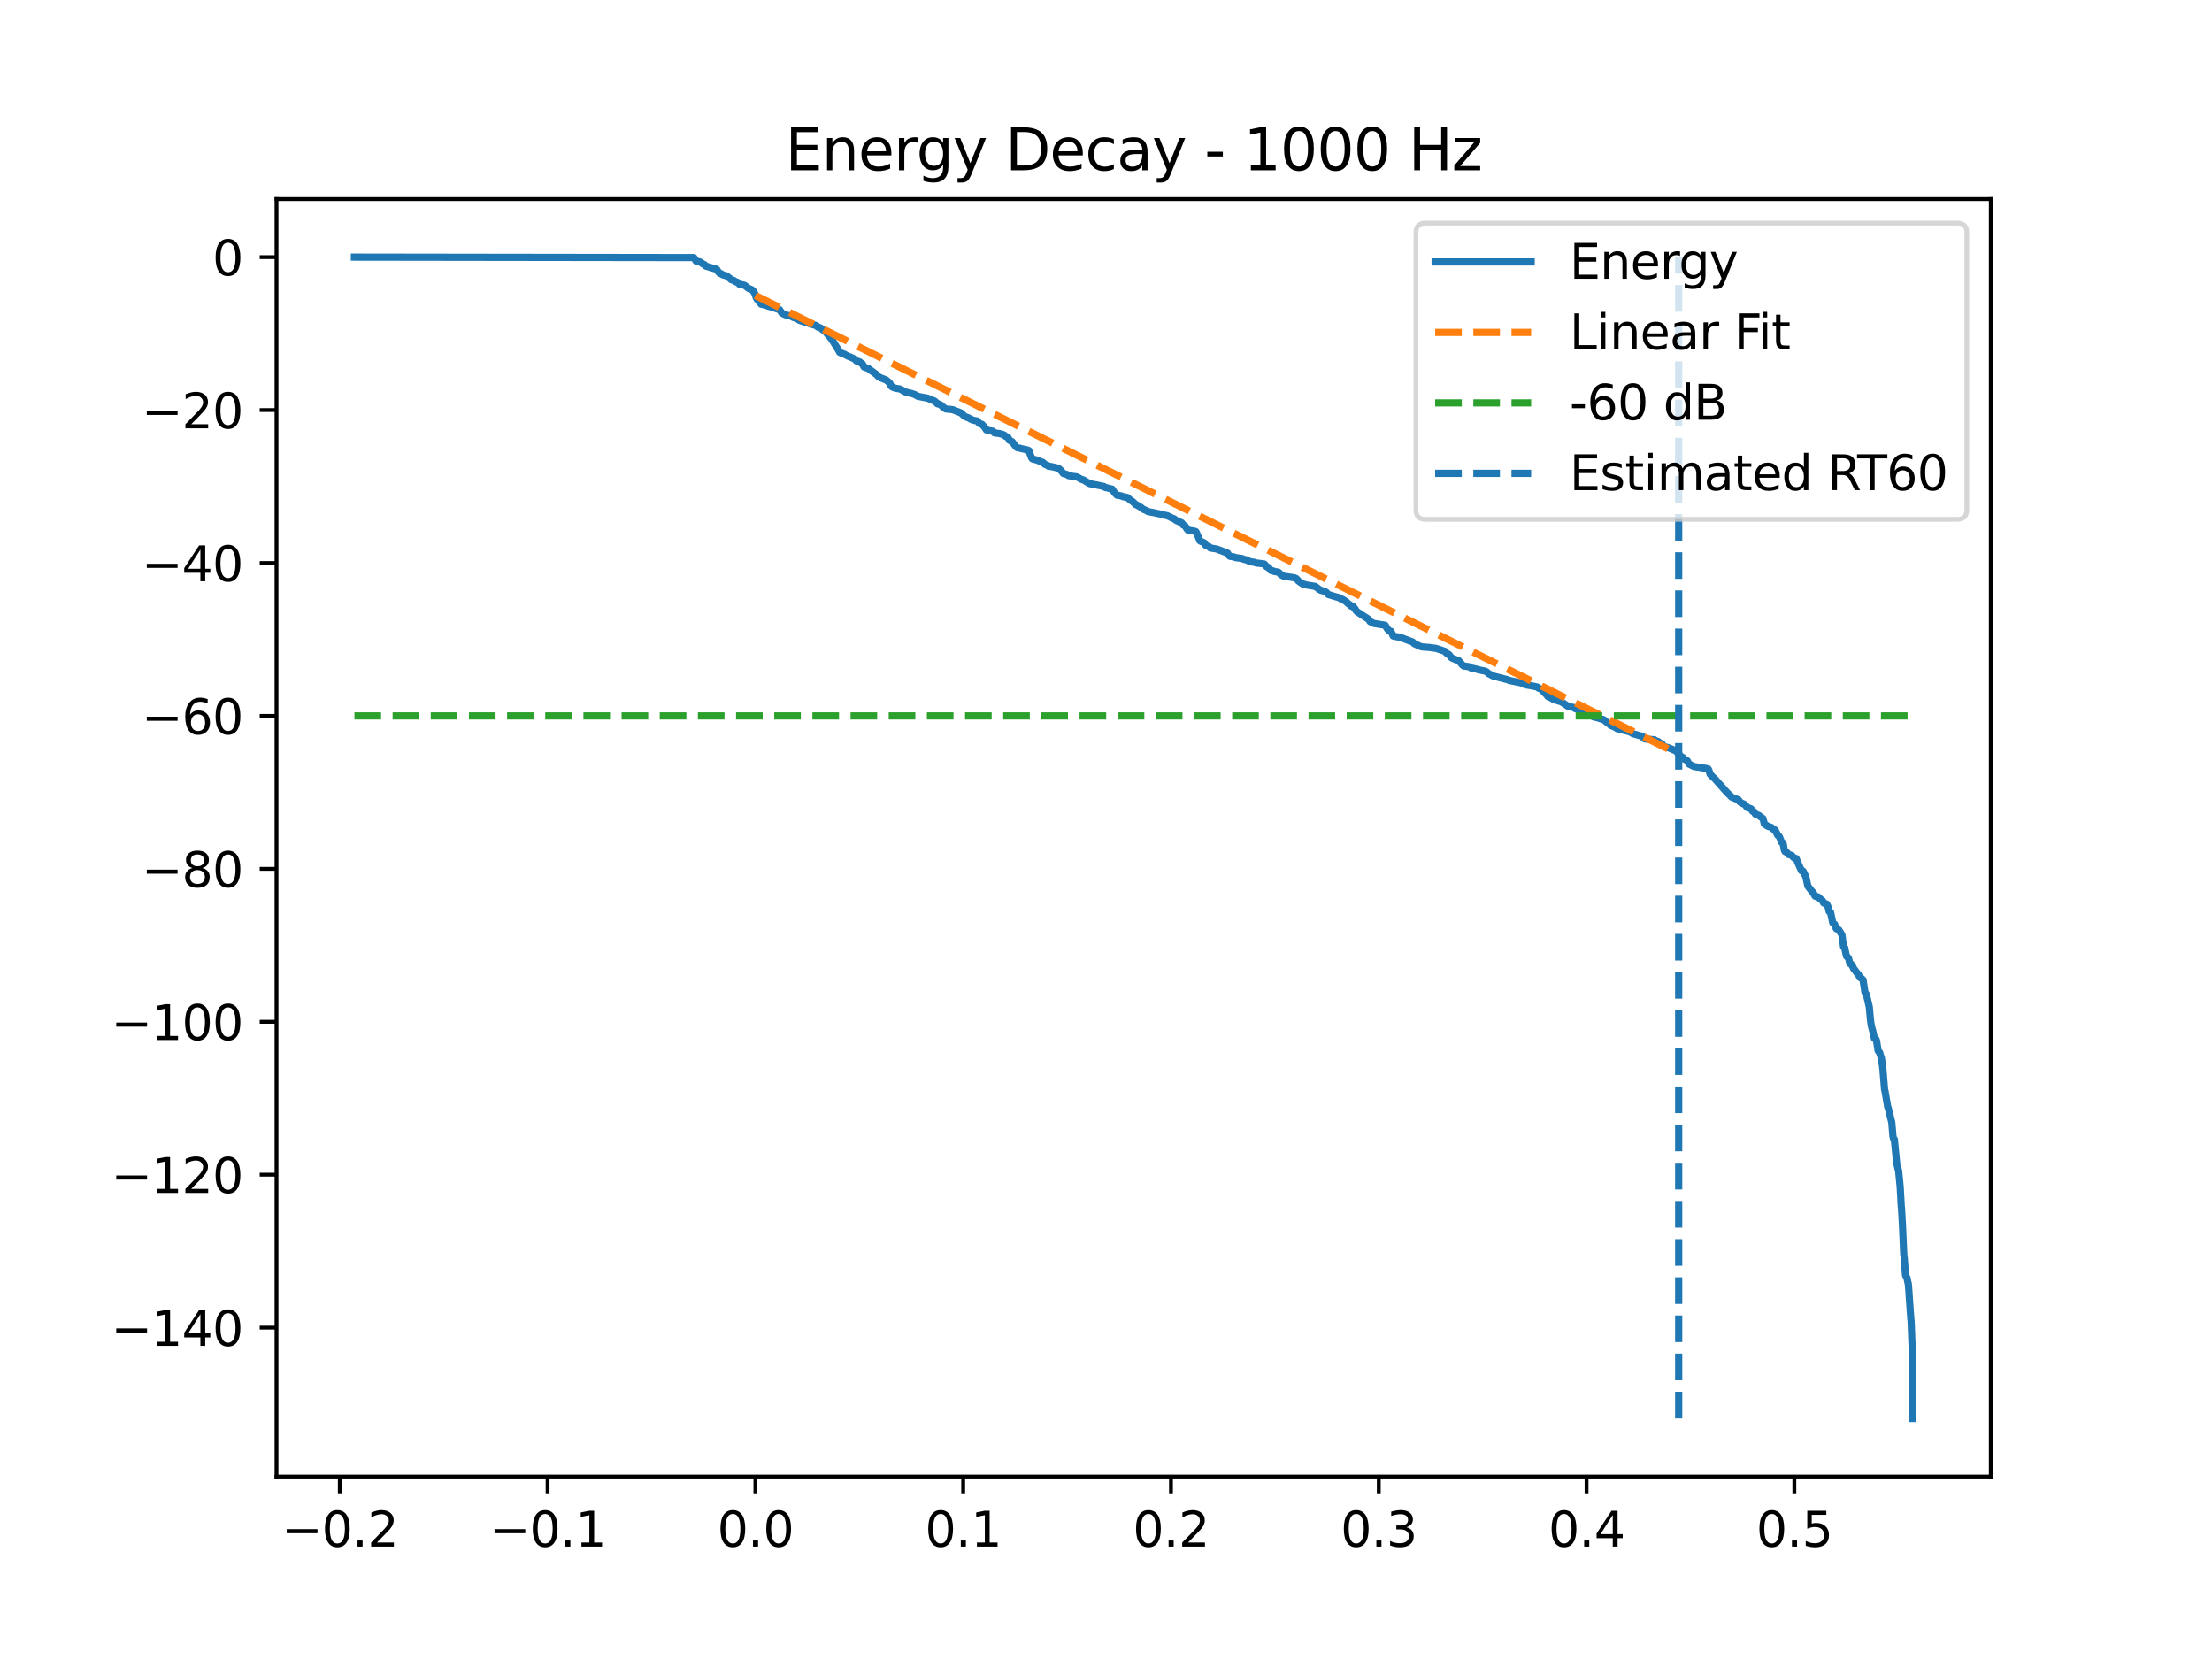 <?xml version="1.0" encoding="utf-8" standalone="no"?>
<!DOCTYPE svg PUBLIC "-//W3C//DTD SVG 1.1//EN"
  "http://www.w3.org/Graphics/SVG/1.1/DTD/svg11.dtd">
<svg xmlns:xlink="http://www.w3.org/1999/xlink" width="460.8pt" height="345.6pt" viewBox="0 0 460.8 345.6" xmlns="http://www.w3.org/2000/svg" version="1.1">
 <defs>
  <style type="text/css">*{stroke-linejoin: round; stroke-linecap: butt}</style>
 </defs>
 <g id="figure_1">
  <g id="patch_1">
   <path d="M 0 345.6 
L 460.8 345.6 
L 460.8 0 
L 0 0 
z
" style="fill: #ffffff"/>
  </g>
  <g id="axes_1">
   <g id="patch_2">
    <path d="M 57.6 307.584 
L 414.72 307.584 
L 414.72 41.472 
L 57.6 41.472 
z
" style="fill: #ffffff"/>
   </g>
   <g id="matplotlib.axis_1">
    <g id="xtick_1">
     <g id="line2d_1">
      <defs>
       <path id="m21af0d88c0" d="M 0 0 
L 0 3.5 
" style="stroke: #000000; stroke-width: 0.8"/>
      </defs>
      <g>
       <use xlink:href="#m21af0d88c0" x="70.785" y="307.584" style="stroke: #000000; stroke-width: 0.8"/>
      </g>
     </g>
     <g id="text_1">
      <!-- −0.2 -->
      <g transform="translate(58.643 322.182) scale(0.1 -0.1)">
       <defs>
        <path id="DejaVuSans-2212" d="M 678 2272 
L 4684 2272 
L 4684 1741 
L 678 1741 
L 678 2272 
z
" transform="scale(0.016)"/>
        <path id="DejaVuSans-30" d="M 2034 4250 
Q 1547 4250 1301 3770 
Q 1056 3291 1056 2328 
Q 1056 1369 1301 889 
Q 1547 409 2034 409 
Q 2525 409 2770 889 
Q 3016 1369 3016 2328 
Q 3016 3291 2770 3770 
Q 2525 4250 2034 4250 
z
M 2034 4750 
Q 2819 4750 3233 4129 
Q 3647 3509 3647 2328 
Q 3647 1150 3233 529 
Q 2819 -91 2034 -91 
Q 1250 -91 836 529 
Q 422 1150 422 2328 
Q 422 3509 836 4129 
Q 1250 4750 2034 4750 
z
" transform="scale(0.016)"/>
        <path id="DejaVuSans-2e" d="M 684 794 
L 1344 794 
L 1344 0 
L 684 0 
L 684 794 
z
" transform="scale(0.016)"/>
        <path id="DejaVuSans-32" d="M 1228 531 
L 3431 531 
L 3431 0 
L 469 0 
L 469 531 
Q 828 903 1448 1529 
Q 2069 2156 2228 2338 
Q 2531 2678 2651 2914 
Q 2772 3150 2772 3378 
Q 2772 3750 2511 3984 
Q 2250 4219 1831 4219 
Q 1534 4219 1204 4116 
Q 875 4013 500 3803 
L 500 4441 
Q 881 4594 1212 4672 
Q 1544 4750 1819 4750 
Q 2544 4750 2975 4387 
Q 3406 4025 3406 3419 
Q 3406 3131 3298 2873 
Q 3191 2616 2906 2266 
Q 2828 2175 2409 1742 
Q 1991 1309 1228 531 
z
" transform="scale(0.016)"/>
       </defs>
       <use xlink:href="#DejaVuSans-2212"/>
       <use xlink:href="#DejaVuSans-30" transform="translate(83.789 0)"/>
       <use xlink:href="#DejaVuSans-2e" transform="translate(147.412 0)"/>
       <use xlink:href="#DejaVuSans-32" transform="translate(179.199 0)"/>
      </g>
     </g>
    </g>
    <g id="xtick_2">
     <g id="line2d_2">
      <g>
       <use xlink:href="#m21af0d88c0" x="114.072" y="307.584" style="stroke: #000000; stroke-width: 0.8"/>
      </g>
     </g>
     <g id="text_2">
      <!-- −0.1 -->
      <g transform="translate(101.93 322.182) scale(0.1 -0.1)">
       <defs>
        <path id="DejaVuSans-31" d="M 794 531 
L 1825 531 
L 1825 4091 
L 703 3866 
L 703 4441 
L 1819 4666 
L 2450 4666 
L 2450 531 
L 3481 531 
L 3481 0 
L 794 0 
L 794 531 
z
" transform="scale(0.016)"/>
       </defs>
       <use xlink:href="#DejaVuSans-2212"/>
       <use xlink:href="#DejaVuSans-30" transform="translate(83.789 0)"/>
       <use xlink:href="#DejaVuSans-2e" transform="translate(147.412 0)"/>
       <use xlink:href="#DejaVuSans-31" transform="translate(179.199 0)"/>
      </g>
     </g>
    </g>
    <g id="xtick_3">
     <g id="line2d_3">
      <g>
       <use xlink:href="#m21af0d88c0" x="157.359" y="307.584" style="stroke: #000000; stroke-width: 0.8"/>
      </g>
     </g>
     <g id="text_3">
      <!-- 0.0 -->
      <g transform="translate(149.408 322.182) scale(0.1 -0.1)">
       <use xlink:href="#DejaVuSans-30"/>
       <use xlink:href="#DejaVuSans-2e" transform="translate(63.623 0)"/>
       <use xlink:href="#DejaVuSans-30" transform="translate(95.41 0)"/>
      </g>
     </g>
    </g>
    <g id="xtick_4">
     <g id="line2d_4">
      <g>
       <use xlink:href="#m21af0d88c0" x="200.646" y="307.584" style="stroke: #000000; stroke-width: 0.8"/>
      </g>
     </g>
     <g id="text_4">
      <!-- 0.1 -->
      <g transform="translate(192.695 322.182) scale(0.1 -0.1)">
       <use xlink:href="#DejaVuSans-30"/>
       <use xlink:href="#DejaVuSans-2e" transform="translate(63.623 0)"/>
       <use xlink:href="#DejaVuSans-31" transform="translate(95.41 0)"/>
      </g>
     </g>
    </g>
    <g id="xtick_5">
     <g id="line2d_5">
      <g>
       <use xlink:href="#m21af0d88c0" x="243.934" y="307.584" style="stroke: #000000; stroke-width: 0.8"/>
      </g>
     </g>
     <g id="text_5">
      <!-- 0.2 -->
      <g transform="translate(235.982 322.182) scale(0.1 -0.1)">
       <use xlink:href="#DejaVuSans-30"/>
       <use xlink:href="#DejaVuSans-2e" transform="translate(63.623 0)"/>
       <use xlink:href="#DejaVuSans-32" transform="translate(95.41 0)"/>
      </g>
     </g>
    </g>
    <g id="xtick_6">
     <g id="line2d_6">
      <g>
       <use xlink:href="#m21af0d88c0" x="287.221" y="307.584" style="stroke: #000000; stroke-width: 0.8"/>
      </g>
     </g>
     <g id="text_6">
      <!-- 0.3 -->
      <g transform="translate(279.269 322.182) scale(0.1 -0.1)">
       <defs>
        <path id="DejaVuSans-33" d="M 2597 2516 
Q 3050 2419 3304 2112 
Q 3559 1806 3559 1356 
Q 3559 666 3084 287 
Q 2609 -91 1734 -91 
Q 1441 -91 1130 -33 
Q 819 25 488 141 
L 488 750 
Q 750 597 1062 519 
Q 1375 441 1716 441 
Q 2309 441 2620 675 
Q 2931 909 2931 1356 
Q 2931 1769 2642 2001 
Q 2353 2234 1838 2234 
L 1294 2234 
L 1294 2753 
L 1863 2753 
Q 2328 2753 2575 2939 
Q 2822 3125 2822 3475 
Q 2822 3834 2567 4026 
Q 2313 4219 1838 4219 
Q 1578 4219 1281 4162 
Q 984 4106 628 3988 
L 628 4550 
Q 988 4650 1302 4700 
Q 1616 4750 1894 4750 
Q 2613 4750 3031 4423 
Q 3450 4097 3450 3541 
Q 3450 3153 3228 2886 
Q 3006 2619 2597 2516 
z
" transform="scale(0.016)"/>
       </defs>
       <use xlink:href="#DejaVuSans-30"/>
       <use xlink:href="#DejaVuSans-2e" transform="translate(63.623 0)"/>
       <use xlink:href="#DejaVuSans-33" transform="translate(95.41 0)"/>
      </g>
     </g>
    </g>
    <g id="xtick_7">
     <g id="line2d_7">
      <g>
       <use xlink:href="#m21af0d88c0" x="330.508" y="307.584" style="stroke: #000000; stroke-width: 0.8"/>
      </g>
     </g>
     <g id="text_7">
      <!-- 0.4 -->
      <g transform="translate(322.557 322.182) scale(0.1 -0.1)">
       <defs>
        <path id="DejaVuSans-34" d="M 2419 4116 
L 825 1625 
L 2419 1625 
L 2419 4116 
z
M 2253 4666 
L 3047 4666 
L 3047 1625 
L 3713 1625 
L 3713 1100 
L 3047 1100 
L 3047 0 
L 2419 0 
L 2419 1100 
L 313 1100 
L 313 1709 
L 2253 4666 
z
" transform="scale(0.016)"/>
       </defs>
       <use xlink:href="#DejaVuSans-30"/>
       <use xlink:href="#DejaVuSans-2e" transform="translate(63.623 0)"/>
       <use xlink:href="#DejaVuSans-34" transform="translate(95.41 0)"/>
      </g>
     </g>
    </g>
    <g id="xtick_8">
     <g id="line2d_8">
      <g>
       <use xlink:href="#m21af0d88c0" x="373.795" y="307.584" style="stroke: #000000; stroke-width: 0.8"/>
      </g>
     </g>
     <g id="text_8">
      <!-- 0.5 -->
      <g transform="translate(365.844 322.182) scale(0.1 -0.1)">
       <defs>
        <path id="DejaVuSans-35" d="M 691 4666 
L 3169 4666 
L 3169 4134 
L 1269 4134 
L 1269 2991 
Q 1406 3038 1543 3061 
Q 1681 3084 1819 3084 
Q 2600 3084 3056 2656 
Q 3513 2228 3513 1497 
Q 3513 744 3044 326 
Q 2575 -91 1722 -91 
Q 1428 -91 1123 -41 
Q 819 9 494 109 
L 494 744 
Q 775 591 1075 516 
Q 1375 441 1709 441 
Q 2250 441 2565 725 
Q 2881 1009 2881 1497 
Q 2881 1984 2565 2268 
Q 2250 2553 1709 2553 
Q 1456 2553 1204 2497 
Q 953 2441 691 2322 
L 691 4666 
z
" transform="scale(0.016)"/>
       </defs>
       <use xlink:href="#DejaVuSans-30"/>
       <use xlink:href="#DejaVuSans-2e" transform="translate(63.623 0)"/>
       <use xlink:href="#DejaVuSans-35" transform="translate(95.41 0)"/>
      </g>
     </g>
    </g>
   </g>
   <g id="matplotlib.axis_2">
    <g id="ytick_1">
     <g id="line2d_9">
      <defs>
       <path id="m2782f54896" d="M 0 0 
L -3.5 0 
" style="stroke: #000000; stroke-width: 0.8"/>
      </defs>
      <g>
       <use xlink:href="#m2782f54896" x="57.6" y="276.568" style="stroke: #000000; stroke-width: 0.8"/>
      </g>
     </g>
     <g id="text_9">
      <!-- −140 -->
      <g transform="translate(23.133 280.367) scale(0.1 -0.1)">
       <use xlink:href="#DejaVuSans-2212"/>
       <use xlink:href="#DejaVuSans-31" transform="translate(83.789 0)"/>
       <use xlink:href="#DejaVuSans-34" transform="translate(147.412 0)"/>
       <use xlink:href="#DejaVuSans-30" transform="translate(211.035 0)"/>
      </g>
     </g>
    </g>
    <g id="ytick_2">
     <g id="line2d_10">
      <g>
       <use xlink:href="#m2782f54896" x="57.6" y="244.711" style="stroke: #000000; stroke-width: 0.8"/>
      </g>
     </g>
     <g id="text_10">
      <!-- −120 -->
      <g transform="translate(23.133 248.51) scale(0.1 -0.1)">
       <use xlink:href="#DejaVuSans-2212"/>
       <use xlink:href="#DejaVuSans-31" transform="translate(83.789 0)"/>
       <use xlink:href="#DejaVuSans-32" transform="translate(147.412 0)"/>
       <use xlink:href="#DejaVuSans-30" transform="translate(211.035 0)"/>
      </g>
     </g>
    </g>
    <g id="ytick_3">
     <g id="line2d_11">
      <g>
       <use xlink:href="#m2782f54896" x="57.6" y="212.853" style="stroke: #000000; stroke-width: 0.8"/>
      </g>
     </g>
     <g id="text_11">
      <!-- −100 -->
      <g transform="translate(23.133 216.653) scale(0.1 -0.1)">
       <use xlink:href="#DejaVuSans-2212"/>
       <use xlink:href="#DejaVuSans-31" transform="translate(83.789 0)"/>
       <use xlink:href="#DejaVuSans-30" transform="translate(147.412 0)"/>
       <use xlink:href="#DejaVuSans-30" transform="translate(211.035 0)"/>
      </g>
     </g>
    </g>
    <g id="ytick_4">
     <g id="line2d_12">
      <g>
       <use xlink:href="#m2782f54896" x="57.6" y="180.996" style="stroke: #000000; stroke-width: 0.8"/>
      </g>
     </g>
     <g id="text_12">
      <!-- −80 -->
      <g transform="translate(29.495 184.796) scale(0.1 -0.1)">
       <defs>
        <path id="DejaVuSans-38" d="M 2034 2216 
Q 1584 2216 1326 1975 
Q 1069 1734 1069 1313 
Q 1069 891 1326 650 
Q 1584 409 2034 409 
Q 2484 409 2743 651 
Q 3003 894 3003 1313 
Q 3003 1734 2745 1975 
Q 2488 2216 2034 2216 
z
M 1403 2484 
Q 997 2584 770 2862 
Q 544 3141 544 3541 
Q 544 4100 942 4425 
Q 1341 4750 2034 4750 
Q 2731 4750 3128 4425 
Q 3525 4100 3525 3541 
Q 3525 3141 3298 2862 
Q 3072 2584 2669 2484 
Q 3125 2378 3379 2068 
Q 3634 1759 3634 1313 
Q 3634 634 3220 271 
Q 2806 -91 2034 -91 
Q 1263 -91 848 271 
Q 434 634 434 1313 
Q 434 1759 690 2068 
Q 947 2378 1403 2484 
z
M 1172 3481 
Q 1172 3119 1398 2916 
Q 1625 2713 2034 2713 
Q 2441 2713 2670 2916 
Q 2900 3119 2900 3481 
Q 2900 3844 2670 4047 
Q 2441 4250 2034 4250 
Q 1625 4250 1398 4047 
Q 1172 3844 1172 3481 
z
" transform="scale(0.016)"/>
       </defs>
       <use xlink:href="#DejaVuSans-2212"/>
       <use xlink:href="#DejaVuSans-38" transform="translate(83.789 0)"/>
       <use xlink:href="#DejaVuSans-30" transform="translate(147.412 0)"/>
      </g>
     </g>
    </g>
    <g id="ytick_5">
     <g id="line2d_13">
      <g>
       <use xlink:href="#m2782f54896" x="57.6" y="149.139" style="stroke: #000000; stroke-width: 0.8"/>
      </g>
     </g>
     <g id="text_13">
      <!-- −60 -->
      <g transform="translate(29.495 152.938) scale(0.1 -0.1)">
       <defs>
        <path id="DejaVuSans-36" d="M 2113 2584 
Q 1688 2584 1439 2293 
Q 1191 2003 1191 1497 
Q 1191 994 1439 701 
Q 1688 409 2113 409 
Q 2538 409 2786 701 
Q 3034 994 3034 1497 
Q 3034 2003 2786 2293 
Q 2538 2584 2113 2584 
z
M 3366 4563 
L 3366 3988 
Q 3128 4100 2886 4159 
Q 2644 4219 2406 4219 
Q 1781 4219 1451 3797 
Q 1122 3375 1075 2522 
Q 1259 2794 1537 2939 
Q 1816 3084 2150 3084 
Q 2853 3084 3261 2657 
Q 3669 2231 3669 1497 
Q 3669 778 3244 343 
Q 2819 -91 2113 -91 
Q 1303 -91 875 529 
Q 447 1150 447 2328 
Q 447 3434 972 4092 
Q 1497 4750 2381 4750 
Q 2619 4750 2861 4703 
Q 3103 4656 3366 4563 
z
" transform="scale(0.016)"/>
       </defs>
       <use xlink:href="#DejaVuSans-2212"/>
       <use xlink:href="#DejaVuSans-36" transform="translate(83.789 0)"/>
       <use xlink:href="#DejaVuSans-30" transform="translate(147.412 0)"/>
      </g>
     </g>
    </g>
    <g id="ytick_6">
     <g id="line2d_14">
      <g>
       <use xlink:href="#m2782f54896" x="57.6" y="117.282" style="stroke: #000000; stroke-width: 0.8"/>
      </g>
     </g>
     <g id="text_14">
      <!-- −40 -->
      <g transform="translate(29.495 121.081) scale(0.1 -0.1)">
       <use xlink:href="#DejaVuSans-2212"/>
       <use xlink:href="#DejaVuSans-34" transform="translate(83.789 0)"/>
       <use xlink:href="#DejaVuSans-30" transform="translate(147.412 0)"/>
      </g>
     </g>
    </g>
    <g id="ytick_7">
     <g id="line2d_15">
      <g>
       <use xlink:href="#m2782f54896" x="57.6" y="85.425" style="stroke: #000000; stroke-width: 0.8"/>
      </g>
     </g>
     <g id="text_15">
      <!-- −20 -->
      <g transform="translate(29.495 89.224) scale(0.1 -0.1)">
       <use xlink:href="#DejaVuSans-2212"/>
       <use xlink:href="#DejaVuSans-32" transform="translate(83.789 0)"/>
       <use xlink:href="#DejaVuSans-30" transform="translate(147.412 0)"/>
      </g>
     </g>
    </g>
    <g id="ytick_8">
     <g id="line2d_16">
      <g>
       <use xlink:href="#m2782f54896" x="57.6" y="53.568" style="stroke: #000000; stroke-width: 0.8"/>
      </g>
     </g>
     <g id="text_16">
      <!-- 0 -->
      <g transform="translate(44.237 57.367) scale(0.1 -0.1)">
       <use xlink:href="#DejaVuSans-30"/>
      </g>
     </g>
    </g>
   </g>
   <g id="line2d_17">
    <path d="M 73.833 53.568 
L 144.553 53.666 
L 144.995 54.378 
L 145.879 54.592 
L 146.411 54.991 
L 146.7 55.099 
L 147.006 55.424 
L 147.71 55.63 
L 148.07 55.74 
L 148.386 55.84 
L 149.279 56.09 
L 149.631 56.637 
L 149.748 56.737 
L 149.964 56.953 
L 150.262 57.039 
L 150.478 57.204 
L 150.758 57.319 
L 151.335 57.457 
L 152.111 58.05 
L 152.318 58.267 
L 152.57 58.334 
L 152.904 58.437 
L 153.211 58.695 
L 153.617 58.804 
L 154.086 59.257 
L 154.419 59.283 
L 155.05 59.413 
L 155.357 59.628 
L 155.646 59.868 
L 155.88 60.057 
L 156.133 60.154 
L 156.566 60.32 
L 156.854 60.57 
L 156.953 60.688 
L 157.287 61.234 
L 157.558 62.076 
L 157.819 62.451 
L 158.568 63.371 
L 159.533 63.587 
L 159.848 63.718 
L 162.4 64.51 
L 162.869 65.224 
L 163.627 65.594 
L 163.861 65.649 
L 164.745 65.852 
L 165.241 66.125 
L 166.071 66.386 
L 166.467 66.694 
L 166.828 66.833 
L 169.191 67.588 
L 169.516 67.695 
L 169.75 67.735 
L 170.066 67.836 
L 170.345 68.119 
L 170.922 68.299 
L 171.473 68.78 
L 171.842 68.89 
L 172.374 69.621 
L 172.501 69.758 
L 173.042 70.409 
L 173.583 71.189 
L 173.817 71.562 
L 174.656 72.929 
L 174.918 73.413 
L 175.964 73.822 
L 176.676 74.211 
L 177.001 74.325 
L 177.497 74.537 
L 177.713 74.658 
L 178.074 74.804 
L 178.39 75.182 
L 179.093 75.392 
L 179.327 75.623 
L 179.517 75.685 
L 179.643 75.792 
L 180.004 76.453 
L 180.346 76.584 
L 180.806 76.709 
L 182.646 78.06 
L 182.989 78.465 
L 183.241 78.588 
L 183.521 78.745 
L 184.594 79.153 
L 185.334 79.772 
L 185.64 80.427 
L 185.739 80.527 
L 185.929 80.632 
L 186.298 80.795 
L 186.668 80.904 
L 187.498 81.03 
L 188.679 81.676 
L 189.662 81.905 
L 190.059 82.019 
L 190.266 82.081 
L 190.573 82.191 
L 191.204 82.552 
L 191.754 82.665 
L 192.169 82.746 
L 193.233 82.939 
L 194.198 83.364 
L 194.631 83.516 
L 195.082 83.899 
L 195.29 84.12 
L 195.515 84.144 
L 195.984 84.363 
L 196.48 84.82 
L 196.841 85.057 
L 197.048 85.202 
L 197.553 85.237 
L 198.5 85.345 
L 198.888 85.509 
L 200.205 86.024 
L 200.98 86.763 
L 201.819 87.07 
L 202.143 87.273 
L 202.468 87.416 
L 202.721 87.535 
L 202.982 87.587 
L 203.604 87.699 
L 204.028 88.223 
L 204.551 88.381 
L 205.219 89.104 
L 205.471 89.55 
L 205.922 89.675 
L 206.851 89.838 
L 207.158 90.175 
L 208.059 90.292 
L 208.709 90.44 
L 209.232 90.654 
L 209.502 90.916 
L 209.908 91.049 
L 210.061 91.285 
L 210.287 91.727 
L 210.675 91.913 
L 210.882 92.049 
L 211.64 93.05 
L 211.856 93.234 
L 214.083 93.747 
L 214.327 93.856 
L 214.715 94.922 
L 214.904 95.414 
L 215.075 95.592 
L 215.265 95.655 
L 215.968 95.823 
L 216.843 96.197 
L 217.213 96.303 
L 217.691 96.741 
L 218.16 96.909 
L 218.394 97.109 
L 218.629 97.131 
L 219.449 97.284 
L 220.045 97.435 
L 220.631 97.651 
L 221.046 98.054 
L 221.271 98.331 
L 221.523 98.644 
L 222.263 98.834 
L 222.561 99.069 
L 223.426 99.225 
L 224.355 99.343 
L 225.257 99.851 
L 225.699 99.976 
L 226.925 100.731 
L 229.919 101.324 
L 230.154 101.514 
L 231.678 101.889 
L 232.165 102.623 
L 232.273 102.733 
L 232.715 103.168 
L 233.094 103.208 
L 233.617 103.315 
L 234.014 103.49 
L 234.32 103.525 
L 234.843 103.633 
L 235.321 104.043 
L 235.538 104.225 
L 235.799 104.39 
L 235.989 104.528 
L 236.376 104.89 
L 236.602 105.132 
L 236.818 105.191 
L 237.035 105.316 
L 237.648 105.688 
L 237.774 105.796 
L 238.063 106.016 
L 238.351 106.173 
L 238.568 106.252 
L 238.902 106.412 
L 239.127 106.566 
L 239.398 106.614 
L 240.254 106.771 
L 242.301 107.213 
L 242.572 107.315 
L 243.176 107.436 
L 243.411 107.549 
L 243.672 107.656 
L 244.204 107.94 
L 244.565 108.056 
L 244.917 108.337 
L 245.142 108.474 
L 246.188 108.922 
L 246.477 109.37 
L 246.856 109.543 
L 246.937 109.66 
L 247.207 110.086 
L 247.279 110.213 
L 247.478 110.436 
L 247.857 110.49 
L 248.47 110.597 
L 248.803 110.647 
L 249.128 110.756 
L 249.687 111.981 
L 249.886 112.564 
L 250.039 112.71 
L 250.607 112.967 
L 250.833 113.072 
L 251.13 113.542 
L 251.238 113.646 
L 251.428 113.715 
L 251.897 113.899 
L 252.131 114.153 
L 252.339 114.188 
L 253.421 114.351 
L 255.711 115.217 
L 255.973 115.634 
L 256.054 115.758 
L 256.234 115.893 
L 256.541 115.924 
L 257.163 116.048 
L 257.425 116.17 
L 257.894 116.228 
L 258.742 116.337 
L 259.138 116.525 
L 259.725 116.641 
L 260.383 117.01 
L 261.366 117.145 
L 261.663 117.273 
L 262.89 117.416 
L 263.359 117.484 
L 263.476 117.587 
L 263.909 118.09 
L 264.252 118.209 
L 264.712 118.811 
L 265.217 118.928 
L 265.514 119.064 
L 266.281 119.173 
L 266.551 119.389 
L 266.84 119.73 
L 267.083 119.847 
L 267.435 120.033 
L 267.949 120.12 
L 268.959 120.257 
L 269.617 120.358 
L 269.951 120.47 
L 270.24 120.726 
L 270.492 121.043 
L 271.187 121.521 
L 271.358 121.631 
L 272.278 121.886 
L 273.991 122.157 
L 274.983 122.903 
L 275.407 123.033 
L 275.822 123.164 
L 276.219 123.339 
L 276.498 123.627 
L 276.715 123.843 
L 278.392 124.357 
L 278.906 124.469 
L 279.294 124.731 
L 279.546 124.803 
L 279.916 124.992 
L 280.169 125.188 
L 280.385 125.3 
L 280.791 125.704 
L 281.251 126.016 
L 281.467 126.264 
L 281.675 126.284 
L 281.936 126.394 
L 282.035 126.572 
L 282.342 126.902 
L 282.441 127.157 
L 282.703 127.427 
L 283.352 127.853 
L 285.129 129.026 
L 285.399 129.471 
L 285.616 129.58 
L 286.202 129.873 
L 288.556 130.246 
L 288.961 130.931 
L 289.061 131.045 
L 289.304 131.375 
L 289.764 131.521 
L 289.971 131.938 
L 290.215 132.48 
L 290.603 132.58 
L 291.514 132.735 
L 291.73 132.805 
L 292.082 132.921 
L 292.316 132.969 
L 292.461 133.077 
L 292.659 133.133 
L 293.011 133.268 
L 294.273 133.728 
L 294.381 133.834 
L 294.661 134.113 
L 296.113 134.752 
L 297.619 134.864 
L 299.152 135.064 
L 300.983 135.673 
L 301.28 136.008 
L 301.407 136.122 
L 301.623 136.251 
L 301.857 136.374 
L 302.317 136.982 
L 302.669 137.185 
L 303.021 137.294 
L 303.273 137.436 
L 303.778 137.55 
L 303.896 137.669 
L 304.166 137.959 
L 304.716 138.601 
L 304.996 138.761 
L 305.293 138.784 
L 306.087 138.893 
L 306.394 139.136 
L 307.656 139.405 
L 307.972 139.518 
L 308.756 139.694 
L 309.406 139.809 
L 309.784 140.034 
L 310.163 140.387 
L 310.497 140.497 
L 310.623 140.61 
L 311.047 140.818 
L 314.131 141.614 
L 314.384 141.743 
L 316.783 142.238 
L 317.206 142.345 
L 317.396 142.456 
L 317.793 142.671 
L 318.559 142.78 
L 319.93 143.044 
L 320.273 143.143 
L 320.516 143.362 
L 321.039 143.549 
L 321.463 143.972 
L 321.743 144.316 
L 322.23 144.754 
L 322.428 145.076 
L 322.617 145.176 
L 323.375 145.51 
L 323.636 145.725 
L 324.042 145.836 
L 325.233 146.191 
L 326.802 147.234 
L 327.713 147.347 
L 328.182 147.646 
L 329.065 147.872 
L 330.039 148.049 
L 330.301 148.167 
L 330.986 148.286 
L 331.383 148.676 
L 331.96 149.341 
L 332.555 149.474 
L 333.403 149.723 
L 333.881 149.863 
L 334.17 149.979 
L 334.278 150.089 
L 334.801 150.529 
L 335.044 150.646 
L 335.513 151.099 
L 335.739 151.209 
L 336.054 151.318 
L 336.289 151.42 
L 336.641 151.615 
L 336.893 151.796 
L 339.328 152.4 
L 339.608 152.515 
L 339.968 152.705 
L 340.194 152.85 
L 340.69 152.983 
L 340.951 153.057 
L 342.169 153.422 
L 342.43 153.786 
L 342.602 153.928 
L 343.007 153.971 
L 344.658 154.107 
L 344.946 154.343 
L 345.415 154.465 
L 345.65 154.686 
L 345.839 154.785 
L 346.227 154.96 
L 346.597 155.512 
L 347.535 155.761 
L 348.31 156.065 
L 348.472 156.168 
L 349.176 156.411 
L 349.446 156.793 
L 349.546 156.895 
L 350.276 157.673 
L 350.592 157.8 
L 350.898 158.157 
L 351.178 158.258 
L 351.53 158.546 
L 351.593 158.657 
L 351.827 159.148 
L 352.711 159.587 
L 352.936 159.694 
L 354.163 159.864 
L 355.453 160.091 
L 355.858 160.201 
L 356.012 160.52 
L 356.246 161.296 
L 356.472 161.499 
L 356.895 161.961 
L 357.112 162.109 
L 359.989 165.338 
L 360.16 165.451 
L 360.719 166.048 
L 362.171 166.649 
L 362.451 167.067 
L 362.92 167.363 
L 363.325 167.499 
L 363.704 167.855 
L 363.948 168.217 
L 364.507 168.388 
L 364.822 168.529 
L 365.093 168.997 
L 365.373 169.09 
L 365.67 169.571 
L 366.446 169.891 
L 366.743 170.147 
L 367.257 170.511 
L 367.555 171.666 
L 368.312 172.143 
L 368.989 172.356 
L 369.395 172.728 
L 369.791 172.915 
L 370.314 173.963 
L 370.396 174.066 
L 370.567 174.167 
L 370.657 174.271 
L 370.937 174.943 
L 371.126 175.452 
L 371.306 175.523 
L 371.469 175.727 
L 371.703 177.106 
L 371.848 177.381 
L 372.028 177.421 
L 372.371 177.747 
L 372.596 178.006 
L 373.236 178.183 
L 373.588 178.586 
L 373.777 178.731 
L 374.174 178.833 
L 374.571 179.811 
L 374.742 180.197 
L 375.049 180.879 
L 375.283 181.399 
L 375.545 181.431 
L 375.653 181.525 
L 376.059 182.389 
L 376.158 182.515 
L 376.42 183.717 
L 376.591 184.554 
L 377.538 185.799 
L 377.718 185.925 
L 378.007 186.491 
L 378.115 186.681 
L 378.314 186.756 
L 378.774 186.854 
L 379.008 187.11 
L 379.666 187.634 
L 379.892 188.106 
L 380.514 188.317 
L 380.785 188.829 
L 381.055 189.886 
L 381.299 189.994 
L 381.353 190.097 
L 381.795 192.227 
L 381.984 192.424 
L 382.2 192.534 
L 382.525 193.434 
L 383.066 193.717 
L 383.697 194.716 
L 384.049 197.234 
L 384.293 197.43 
L 384.5 198.477 
L 384.671 199.198 
L 384.987 199.491 
L 385.104 199.685 
L 385.357 200.71 
L 385.591 200.79 
L 385.681 200.884 
L 385.907 201.268 
L 385.961 201.347 
L 386.205 201.894 
L 386.349 202.007 
L 386.926 202.803 
L 387.133 202.965 
L 387.422 203.612 
L 387.647 203.725 
L 387.864 203.89 
L 388.116 204.135 
L 388.198 204.749 
L 388.495 206.687 
L 388.558 206.797 
L 388.721 207.033 
L 388.793 207.118 
L 389.352 209.555 
L 389.397 209.653 
L 389.64 212.333 
L 389.803 213.566 
L 390.037 214.486 
L 390.091 214.606 
L 390.47 216.327 
L 390.795 216.47 
L 390.93 216.842 
L 391.237 218.865 
L 391.408 219.119 
L 391.552 219.226 
L 391.742 219.886 
L 391.922 220.353 
L 392.229 222.598 
L 392.598 227.065 
L 392.662 227.192 
L 393.257 230.645 
L 393.338 230.759 
L 394.095 233.831 
L 394.339 236.741 
L 394.483 237.266 
L 394.627 237.348 
L 394.709 238.212 
L 395.133 242.504 
L 395.214 242.708 
L 395.448 243.713 
L 395.511 243.847 
L 395.836 247.177 
L 396.079 251.495 
L 396.115 251.593 
L 396.323 255.343 
L 396.593 261.423 
L 396.657 261.748 
L 396.954 265.655 
L 397.261 266.192 
L 397.459 267.22 
L 397.522 267.352 
L 397.603 268.271 
L 398.045 274.578 
L 398.118 275.265 
L 398.406 282.625 
L 398.478 295.488 
L 398.478 295.488 
" clip-path="url(#p5a52157848)" style="fill: none; stroke: #1f77b4; stroke-width: 1.5; stroke-linecap: square"/>
   </g>
   <g id="line2d_18">
    <path d="M 157.359 61.551 
L 349.699 157.104 
" clip-path="url(#p5a52157848)" style="fill: none; stroke-dasharray: 5.55,2.4; stroke-dashoffset: 0; stroke: #ff7f0e; stroke-width: 1.5"/>
   </g>
   <g id="line2d_19">
    <path d="M 73.833 149.139 
L 398.487 149.139 
L 398.487 149.139 
" clip-path="url(#p5a52157848)" style="fill: none; stroke-dasharray: 5.55,2.4; stroke-dashoffset: 0; stroke: #2ca02c; stroke-width: 1.5"/>
   </g>
   <g id="LineCollection_1">
    <path d="M 349.699 295.488 
L 349.699 53.568 
" clip-path="url(#p5a52157848)" style="fill: none; stroke-dasharray: 5.55,2.4; stroke-dashoffset: 0; stroke: #1f77b4; stroke-width: 1.5"/>
   </g>
   <g id="patch_3">
    <path d="M 57.6 307.584 
L 57.6 41.472 
" style="fill: none; stroke: #000000; stroke-width: 0.8; stroke-linejoin: miter; stroke-linecap: square"/>
   </g>
   <g id="patch_4">
    <path d="M 414.72 307.584 
L 414.72 41.472 
" style="fill: none; stroke: #000000; stroke-width: 0.8; stroke-linejoin: miter; stroke-linecap: square"/>
   </g>
   <g id="patch_5">
    <path d="M 57.6 307.584 
L 414.72 307.584 
" style="fill: none; stroke: #000000; stroke-width: 0.8; stroke-linejoin: miter; stroke-linecap: square"/>
   </g>
   <g id="patch_6">
    <path d="M 57.6 41.472 
L 414.72 41.472 
" style="fill: none; stroke: #000000; stroke-width: 0.8; stroke-linejoin: miter; stroke-linecap: square"/>
   </g>
   <g id="text_17">
    <!-- Energy Decay - 1000 Hz -->
    <g transform="translate(163.59 35.472) scale(0.12 -0.12)">
     <defs>
      <path id="DejaVuSans-45" d="M 628 4666 
L 3578 4666 
L 3578 4134 
L 1259 4134 
L 1259 2753 
L 3481 2753 
L 3481 2222 
L 1259 2222 
L 1259 531 
L 3634 531 
L 3634 0 
L 628 0 
L 628 4666 
z
" transform="scale(0.016)"/>
      <path id="DejaVuSans-6e" d="M 3513 2113 
L 3513 0 
L 2938 0 
L 2938 2094 
Q 2938 2591 2744 2837 
Q 2550 3084 2163 3084 
Q 1697 3084 1428 2787 
Q 1159 2491 1159 1978 
L 1159 0 
L 581 0 
L 581 3500 
L 1159 3500 
L 1159 2956 
Q 1366 3272 1645 3428 
Q 1925 3584 2291 3584 
Q 2894 3584 3203 3211 
Q 3513 2838 3513 2113 
z
" transform="scale(0.016)"/>
      <path id="DejaVuSans-65" d="M 3597 1894 
L 3597 1613 
L 953 1613 
Q 991 1019 1311 708 
Q 1631 397 2203 397 
Q 2534 397 2845 478 
Q 3156 559 3463 722 
L 3463 178 
Q 3153 47 2828 -22 
Q 2503 -91 2169 -91 
Q 1331 -91 842 396 
Q 353 884 353 1716 
Q 353 2575 817 3079 
Q 1281 3584 2069 3584 
Q 2775 3584 3186 3129 
Q 3597 2675 3597 1894 
z
M 3022 2063 
Q 3016 2534 2758 2815 
Q 2500 3097 2075 3097 
Q 1594 3097 1305 2825 
Q 1016 2553 972 2059 
L 3022 2063 
z
" transform="scale(0.016)"/>
      <path id="DejaVuSans-72" d="M 2631 2963 
Q 2534 3019 2420 3045 
Q 2306 3072 2169 3072 
Q 1681 3072 1420 2755 
Q 1159 2438 1159 1844 
L 1159 0 
L 581 0 
L 581 3500 
L 1159 3500 
L 1159 2956 
Q 1341 3275 1631 3429 
Q 1922 3584 2338 3584 
Q 2397 3584 2469 3576 
Q 2541 3569 2628 3553 
L 2631 2963 
z
" transform="scale(0.016)"/>
      <path id="DejaVuSans-67" d="M 2906 1791 
Q 2906 2416 2648 2759 
Q 2391 3103 1925 3103 
Q 1463 3103 1205 2759 
Q 947 2416 947 1791 
Q 947 1169 1205 825 
Q 1463 481 1925 481 
Q 2391 481 2648 825 
Q 2906 1169 2906 1791 
z
M 3481 434 
Q 3481 -459 3084 -895 
Q 2688 -1331 1869 -1331 
Q 1566 -1331 1297 -1286 
Q 1028 -1241 775 -1147 
L 775 -588 
Q 1028 -725 1275 -790 
Q 1522 -856 1778 -856 
Q 2344 -856 2625 -561 
Q 2906 -266 2906 331 
L 2906 616 
Q 2728 306 2450 153 
Q 2172 0 1784 0 
Q 1141 0 747 490 
Q 353 981 353 1791 
Q 353 2603 747 3093 
Q 1141 3584 1784 3584 
Q 2172 3584 2450 3431 
Q 2728 3278 2906 2969 
L 2906 3500 
L 3481 3500 
L 3481 434 
z
" transform="scale(0.016)"/>
      <path id="DejaVuSans-79" d="M 2059 -325 
Q 1816 -950 1584 -1140 
Q 1353 -1331 966 -1331 
L 506 -1331 
L 506 -850 
L 844 -850 
Q 1081 -850 1212 -737 
Q 1344 -625 1503 -206 
L 1606 56 
L 191 3500 
L 800 3500 
L 1894 763 
L 2988 3500 
L 3597 3500 
L 2059 -325 
z
" transform="scale(0.016)"/>
      <path id="DejaVuSans-20" transform="scale(0.016)"/>
      <path id="DejaVuSans-44" d="M 1259 4147 
L 1259 519 
L 2022 519 
Q 2988 519 3436 956 
Q 3884 1394 3884 2338 
Q 3884 3275 3436 3711 
Q 2988 4147 2022 4147 
L 1259 4147 
z
M 628 4666 
L 1925 4666 
Q 3281 4666 3915 4102 
Q 4550 3538 4550 2338 
Q 4550 1131 3912 565 
Q 3275 0 1925 0 
L 628 0 
L 628 4666 
z
" transform="scale(0.016)"/>
      <path id="DejaVuSans-63" d="M 3122 3366 
L 3122 2828 
Q 2878 2963 2633 3030 
Q 2388 3097 2138 3097 
Q 1578 3097 1268 2742 
Q 959 2388 959 1747 
Q 959 1106 1268 751 
Q 1578 397 2138 397 
Q 2388 397 2633 464 
Q 2878 531 3122 666 
L 3122 134 
Q 2881 22 2623 -34 
Q 2366 -91 2075 -91 
Q 1284 -91 818 406 
Q 353 903 353 1747 
Q 353 2603 823 3093 
Q 1294 3584 2113 3584 
Q 2378 3584 2631 3529 
Q 2884 3475 3122 3366 
z
" transform="scale(0.016)"/>
      <path id="DejaVuSans-61" d="M 2194 1759 
Q 1497 1759 1228 1600 
Q 959 1441 959 1056 
Q 959 750 1161 570 
Q 1363 391 1709 391 
Q 2188 391 2477 730 
Q 2766 1069 2766 1631 
L 2766 1759 
L 2194 1759 
z
M 3341 1997 
L 3341 0 
L 2766 0 
L 2766 531 
Q 2569 213 2275 61 
Q 1981 -91 1556 -91 
Q 1019 -91 701 211 
Q 384 513 384 1019 
Q 384 1609 779 1909 
Q 1175 2209 1959 2209 
L 2766 2209 
L 2766 2266 
Q 2766 2663 2505 2880 
Q 2244 3097 1772 3097 
Q 1472 3097 1187 3025 
Q 903 2953 641 2809 
L 641 3341 
Q 956 3463 1253 3523 
Q 1550 3584 1831 3584 
Q 2591 3584 2966 3190 
Q 3341 2797 3341 1997 
z
" transform="scale(0.016)"/>
      <path id="DejaVuSans-2d" d="M 313 2009 
L 1997 2009 
L 1997 1497 
L 313 1497 
L 313 2009 
z
" transform="scale(0.016)"/>
      <path id="DejaVuSans-48" d="M 628 4666 
L 1259 4666 
L 1259 2753 
L 3553 2753 
L 3553 4666 
L 4184 4666 
L 4184 0 
L 3553 0 
L 3553 2222 
L 1259 2222 
L 1259 0 
L 628 0 
L 628 4666 
z
" transform="scale(0.016)"/>
      <path id="DejaVuSans-7a" d="M 353 3500 
L 3084 3500 
L 3084 2975 
L 922 459 
L 3084 459 
L 3084 0 
L 275 0 
L 275 525 
L 2438 3041 
L 353 3041 
L 353 3500 
z
" transform="scale(0.016)"/>
     </defs>
     <use xlink:href="#DejaVuSans-45"/>
     <use xlink:href="#DejaVuSans-6e" transform="translate(63.184 0)"/>
     <use xlink:href="#DejaVuSans-65" transform="translate(126.562 0)"/>
     <use xlink:href="#DejaVuSans-72" transform="translate(188.086 0)"/>
     <use xlink:href="#DejaVuSans-67" transform="translate(227.449 0)"/>
     <use xlink:href="#DejaVuSans-79" transform="translate(290.926 0)"/>
     <use xlink:href="#DejaVuSans-20" transform="translate(350.105 0)"/>
     <use xlink:href="#DejaVuSans-44" transform="translate(381.893 0)"/>
     <use xlink:href="#DejaVuSans-65" transform="translate(458.895 0)"/>
     <use xlink:href="#DejaVuSans-63" transform="translate(520.418 0)"/>
     <use xlink:href="#DejaVuSans-61" transform="translate(575.398 0)"/>
     <use xlink:href="#DejaVuSans-79" transform="translate(636.678 0)"/>
     <use xlink:href="#DejaVuSans-20" transform="translate(695.857 0)"/>
     <use xlink:href="#DejaVuSans-2d" transform="translate(727.645 0)"/>
     <use xlink:href="#DejaVuSans-20" transform="translate(763.729 0)"/>
     <use xlink:href="#DejaVuSans-31" transform="translate(795.516 0)"/>
     <use xlink:href="#DejaVuSans-30" transform="translate(859.139 0)"/>
     <use xlink:href="#DejaVuSans-30" transform="translate(922.762 0)"/>
     <use xlink:href="#DejaVuSans-30" transform="translate(986.385 0)"/>
     <use xlink:href="#DejaVuSans-20" transform="translate(1050.008 0)"/>
     <use xlink:href="#DejaVuSans-48" transform="translate(1081.795 0)"/>
     <use xlink:href="#DejaVuSans-7a" transform="translate(1156.99 0)"/>
    </g>
   </g>
   <g id="legend_1">
    <g id="patch_7">
     <path d="M 296.968 108.184 
L 407.72 108.184 
Q 409.72 108.184 409.72 106.184 
L 409.72 48.472 
Q 409.72 46.472 407.72 46.472 
L 296.968 46.472 
Q 294.968 46.472 294.968 48.472 
L 294.968 106.184 
Q 294.968 108.184 296.968 108.184 
z
" style="fill: #ffffff; opacity: 0.8; stroke: #cccccc; stroke-linejoin: miter"/>
    </g>
    <g id="line2d_20">
     <path d="M 298.968 54.57 
L 308.968 54.57 
L 318.968 54.57 
" style="fill: none; stroke: #1f77b4; stroke-width: 1.5; stroke-linecap: square"/>
    </g>
    <g id="text_18">
     <!-- Energy -->
     <g transform="translate(326.968 58.07) scale(0.1 -0.1)">
      <use xlink:href="#DejaVuSans-45"/>
      <use xlink:href="#DejaVuSans-6e" transform="translate(63.184 0)"/>
      <use xlink:href="#DejaVuSans-65" transform="translate(126.562 0)"/>
      <use xlink:href="#DejaVuSans-72" transform="translate(188.086 0)"/>
      <use xlink:href="#DejaVuSans-67" transform="translate(227.449 0)"/>
      <use xlink:href="#DejaVuSans-79" transform="translate(290.926 0)"/>
     </g>
    </g>
    <g id="line2d_21">
     <path d="M 298.968 69.249 
L 308.968 69.249 
L 318.968 69.249 
" style="fill: none; stroke-dasharray: 5.55,2.4; stroke-dashoffset: 0; stroke: #ff7f0e; stroke-width: 1.5"/>
    </g>
    <g id="text_19">
     <!-- Linear Fit -->
     <g transform="translate(326.968 72.749) scale(0.1 -0.1)">
      <defs>
       <path id="DejaVuSans-4c" d="M 628 4666 
L 1259 4666 
L 1259 531 
L 3531 531 
L 3531 0 
L 628 0 
L 628 4666 
z
" transform="scale(0.016)"/>
       <path id="DejaVuSans-69" d="M 603 3500 
L 1178 3500 
L 1178 0 
L 603 0 
L 603 3500 
z
M 603 4863 
L 1178 4863 
L 1178 4134 
L 603 4134 
L 603 4863 
z
" transform="scale(0.016)"/>
       <path id="DejaVuSans-46" d="M 628 4666 
L 3309 4666 
L 3309 4134 
L 1259 4134 
L 1259 2759 
L 3109 2759 
L 3109 2228 
L 1259 2228 
L 1259 0 
L 628 0 
L 628 4666 
z
" transform="scale(0.016)"/>
       <path id="DejaVuSans-74" d="M 1172 4494 
L 1172 3500 
L 2356 3500 
L 2356 3053 
L 1172 3053 
L 1172 1153 
Q 1172 725 1289 603 
Q 1406 481 1766 481 
L 2356 481 
L 2356 0 
L 1766 0 
Q 1100 0 847 248 
Q 594 497 594 1153 
L 594 3053 
L 172 3053 
L 172 3500 
L 594 3500 
L 594 4494 
L 1172 4494 
z
" transform="scale(0.016)"/>
      </defs>
      <use xlink:href="#DejaVuSans-4c"/>
      <use xlink:href="#DejaVuSans-69" transform="translate(55.713 0)"/>
      <use xlink:href="#DejaVuSans-6e" transform="translate(83.496 0)"/>
      <use xlink:href="#DejaVuSans-65" transform="translate(146.875 0)"/>
      <use xlink:href="#DejaVuSans-61" transform="translate(208.398 0)"/>
      <use xlink:href="#DejaVuSans-72" transform="translate(269.678 0)"/>
      <use xlink:href="#DejaVuSans-20" transform="translate(310.791 0)"/>
      <use xlink:href="#DejaVuSans-46" transform="translate(342.578 0)"/>
      <use xlink:href="#DejaVuSans-69" transform="translate(392.848 0)"/>
      <use xlink:href="#DejaVuSans-74" transform="translate(420.631 0)"/>
     </g>
    </g>
    <g id="line2d_22">
     <path d="M 298.968 83.927 
L 308.968 83.927 
L 318.968 83.927 
" style="fill: none; stroke-dasharray: 5.55,2.4; stroke-dashoffset: 0; stroke: #2ca02c; stroke-width: 1.5"/>
    </g>
    <g id="text_20">
     <!-- -60 dB -->
     <g transform="translate(326.968 87.427) scale(0.1 -0.1)">
      <defs>
       <path id="DejaVuSans-64" d="M 2906 2969 
L 2906 4863 
L 3481 4863 
L 3481 0 
L 2906 0 
L 2906 525 
Q 2725 213 2448 61 
Q 2172 -91 1784 -91 
Q 1150 -91 751 415 
Q 353 922 353 1747 
Q 353 2572 751 3078 
Q 1150 3584 1784 3584 
Q 2172 3584 2448 3432 
Q 2725 3281 2906 2969 
z
M 947 1747 
Q 947 1113 1208 752 
Q 1469 391 1925 391 
Q 2381 391 2643 752 
Q 2906 1113 2906 1747 
Q 2906 2381 2643 2742 
Q 2381 3103 1925 3103 
Q 1469 3103 1208 2742 
Q 947 2381 947 1747 
z
" transform="scale(0.016)"/>
       <path id="DejaVuSans-42" d="M 1259 2228 
L 1259 519 
L 2272 519 
Q 2781 519 3026 730 
Q 3272 941 3272 1375 
Q 3272 1813 3026 2020 
Q 2781 2228 2272 2228 
L 1259 2228 
z
M 1259 4147 
L 1259 2741 
L 2194 2741 
Q 2656 2741 2882 2914 
Q 3109 3088 3109 3444 
Q 3109 3797 2882 3972 
Q 2656 4147 2194 4147 
L 1259 4147 
z
M 628 4666 
L 2241 4666 
Q 2963 4666 3353 4366 
Q 3744 4066 3744 3513 
Q 3744 3084 3544 2831 
Q 3344 2578 2956 2516 
Q 3422 2416 3680 2098 
Q 3938 1781 3938 1306 
Q 3938 681 3513 340 
Q 3088 0 2303 0 
L 628 0 
L 628 4666 
z
" transform="scale(0.016)"/>
      </defs>
      <use xlink:href="#DejaVuSans-2d"/>
      <use xlink:href="#DejaVuSans-36" transform="translate(36.084 0)"/>
      <use xlink:href="#DejaVuSans-30" transform="translate(99.707 0)"/>
      <use xlink:href="#DejaVuSans-20" transform="translate(163.33 0)"/>
      <use xlink:href="#DejaVuSans-64" transform="translate(195.117 0)"/>
      <use xlink:href="#DejaVuSans-42" transform="translate(258.594 0)"/>
     </g>
    </g>
    <g id="line2d_23">
     <path d="M 298.968 98.605 
L 318.968 98.605 
" style="fill: none; stroke-dasharray: 5.55,2.4; stroke-dashoffset: 0; stroke: #1f77b4; stroke-width: 1.5"/>
    </g>
    <g id="text_21">
     <!-- Estimated RT60 -->
     <g transform="translate(326.968 102.105) scale(0.1 -0.1)">
      <defs>
       <path id="DejaVuSans-73" d="M 2834 3397 
L 2834 2853 
Q 2591 2978 2328 3040 
Q 2066 3103 1784 3103 
Q 1356 3103 1142 2972 
Q 928 2841 928 2578 
Q 928 2378 1081 2264 
Q 1234 2150 1697 2047 
L 1894 2003 
Q 2506 1872 2764 1633 
Q 3022 1394 3022 966 
Q 3022 478 2636 193 
Q 2250 -91 1575 -91 
Q 1294 -91 989 -36 
Q 684 19 347 128 
L 347 722 
Q 666 556 975 473 
Q 1284 391 1588 391 
Q 1994 391 2212 530 
Q 2431 669 2431 922 
Q 2431 1156 2273 1281 
Q 2116 1406 1581 1522 
L 1381 1569 
Q 847 1681 609 1914 
Q 372 2147 372 2553 
Q 372 3047 722 3315 
Q 1072 3584 1716 3584 
Q 2034 3584 2315 3537 
Q 2597 3491 2834 3397 
z
" transform="scale(0.016)"/>
       <path id="DejaVuSans-6d" d="M 3328 2828 
Q 3544 3216 3844 3400 
Q 4144 3584 4550 3584 
Q 5097 3584 5394 3201 
Q 5691 2819 5691 2113 
L 5691 0 
L 5113 0 
L 5113 2094 
Q 5113 2597 4934 2840 
Q 4756 3084 4391 3084 
Q 3944 3084 3684 2787 
Q 3425 2491 3425 1978 
L 3425 0 
L 2847 0 
L 2847 2094 
Q 2847 2600 2669 2842 
Q 2491 3084 2119 3084 
Q 1678 3084 1418 2786 
Q 1159 2488 1159 1978 
L 1159 0 
L 581 0 
L 581 3500 
L 1159 3500 
L 1159 2956 
Q 1356 3278 1631 3431 
Q 1906 3584 2284 3584 
Q 2666 3584 2933 3390 
Q 3200 3197 3328 2828 
z
" transform="scale(0.016)"/>
       <path id="DejaVuSans-52" d="M 2841 2188 
Q 3044 2119 3236 1894 
Q 3428 1669 3622 1275 
L 4263 0 
L 3584 0 
L 2988 1197 
Q 2756 1666 2539 1819 
Q 2322 1972 1947 1972 
L 1259 1972 
L 1259 0 
L 628 0 
L 628 4666 
L 2053 4666 
Q 2853 4666 3247 4331 
Q 3641 3997 3641 3322 
Q 3641 2881 3436 2590 
Q 3231 2300 2841 2188 
z
M 1259 4147 
L 1259 2491 
L 2053 2491 
Q 2509 2491 2742 2702 
Q 2975 2913 2975 3322 
Q 2975 3731 2742 3939 
Q 2509 4147 2053 4147 
L 1259 4147 
z
" transform="scale(0.016)"/>
       <path id="DejaVuSans-54" d="M -19 4666 
L 3928 4666 
L 3928 4134 
L 2272 4134 
L 2272 0 
L 1638 0 
L 1638 4134 
L -19 4134 
L -19 4666 
z
" transform="scale(0.016)"/>
      </defs>
      <use xlink:href="#DejaVuSans-45"/>
      <use xlink:href="#DejaVuSans-73" transform="translate(63.184 0)"/>
      <use xlink:href="#DejaVuSans-74" transform="translate(115.283 0)"/>
      <use xlink:href="#DejaVuSans-69" transform="translate(154.492 0)"/>
      <use xlink:href="#DejaVuSans-6d" transform="translate(182.275 0)"/>
      <use xlink:href="#DejaVuSans-61" transform="translate(279.688 0)"/>
      <use xlink:href="#DejaVuSans-74" transform="translate(340.967 0)"/>
      <use xlink:href="#DejaVuSans-65" transform="translate(380.176 0)"/>
      <use xlink:href="#DejaVuSans-64" transform="translate(441.699 0)"/>
      <use xlink:href="#DejaVuSans-20" transform="translate(505.176 0)"/>
      <use xlink:href="#DejaVuSans-52" transform="translate(536.963 0)"/>
      <use xlink:href="#DejaVuSans-54" transform="translate(599.195 0)"/>
      <use xlink:href="#DejaVuSans-36" transform="translate(660.279 0)"/>
      <use xlink:href="#DejaVuSans-30" transform="translate(723.902 0)"/>
     </g>
    </g>
   </g>
  </g>
 </g>
 <defs>
  <clipPath id="p5a52157848">
   <rect x="57.6" y="41.472" width="357.12" height="266.112"/>
  </clipPath>
 </defs>
</svg>

